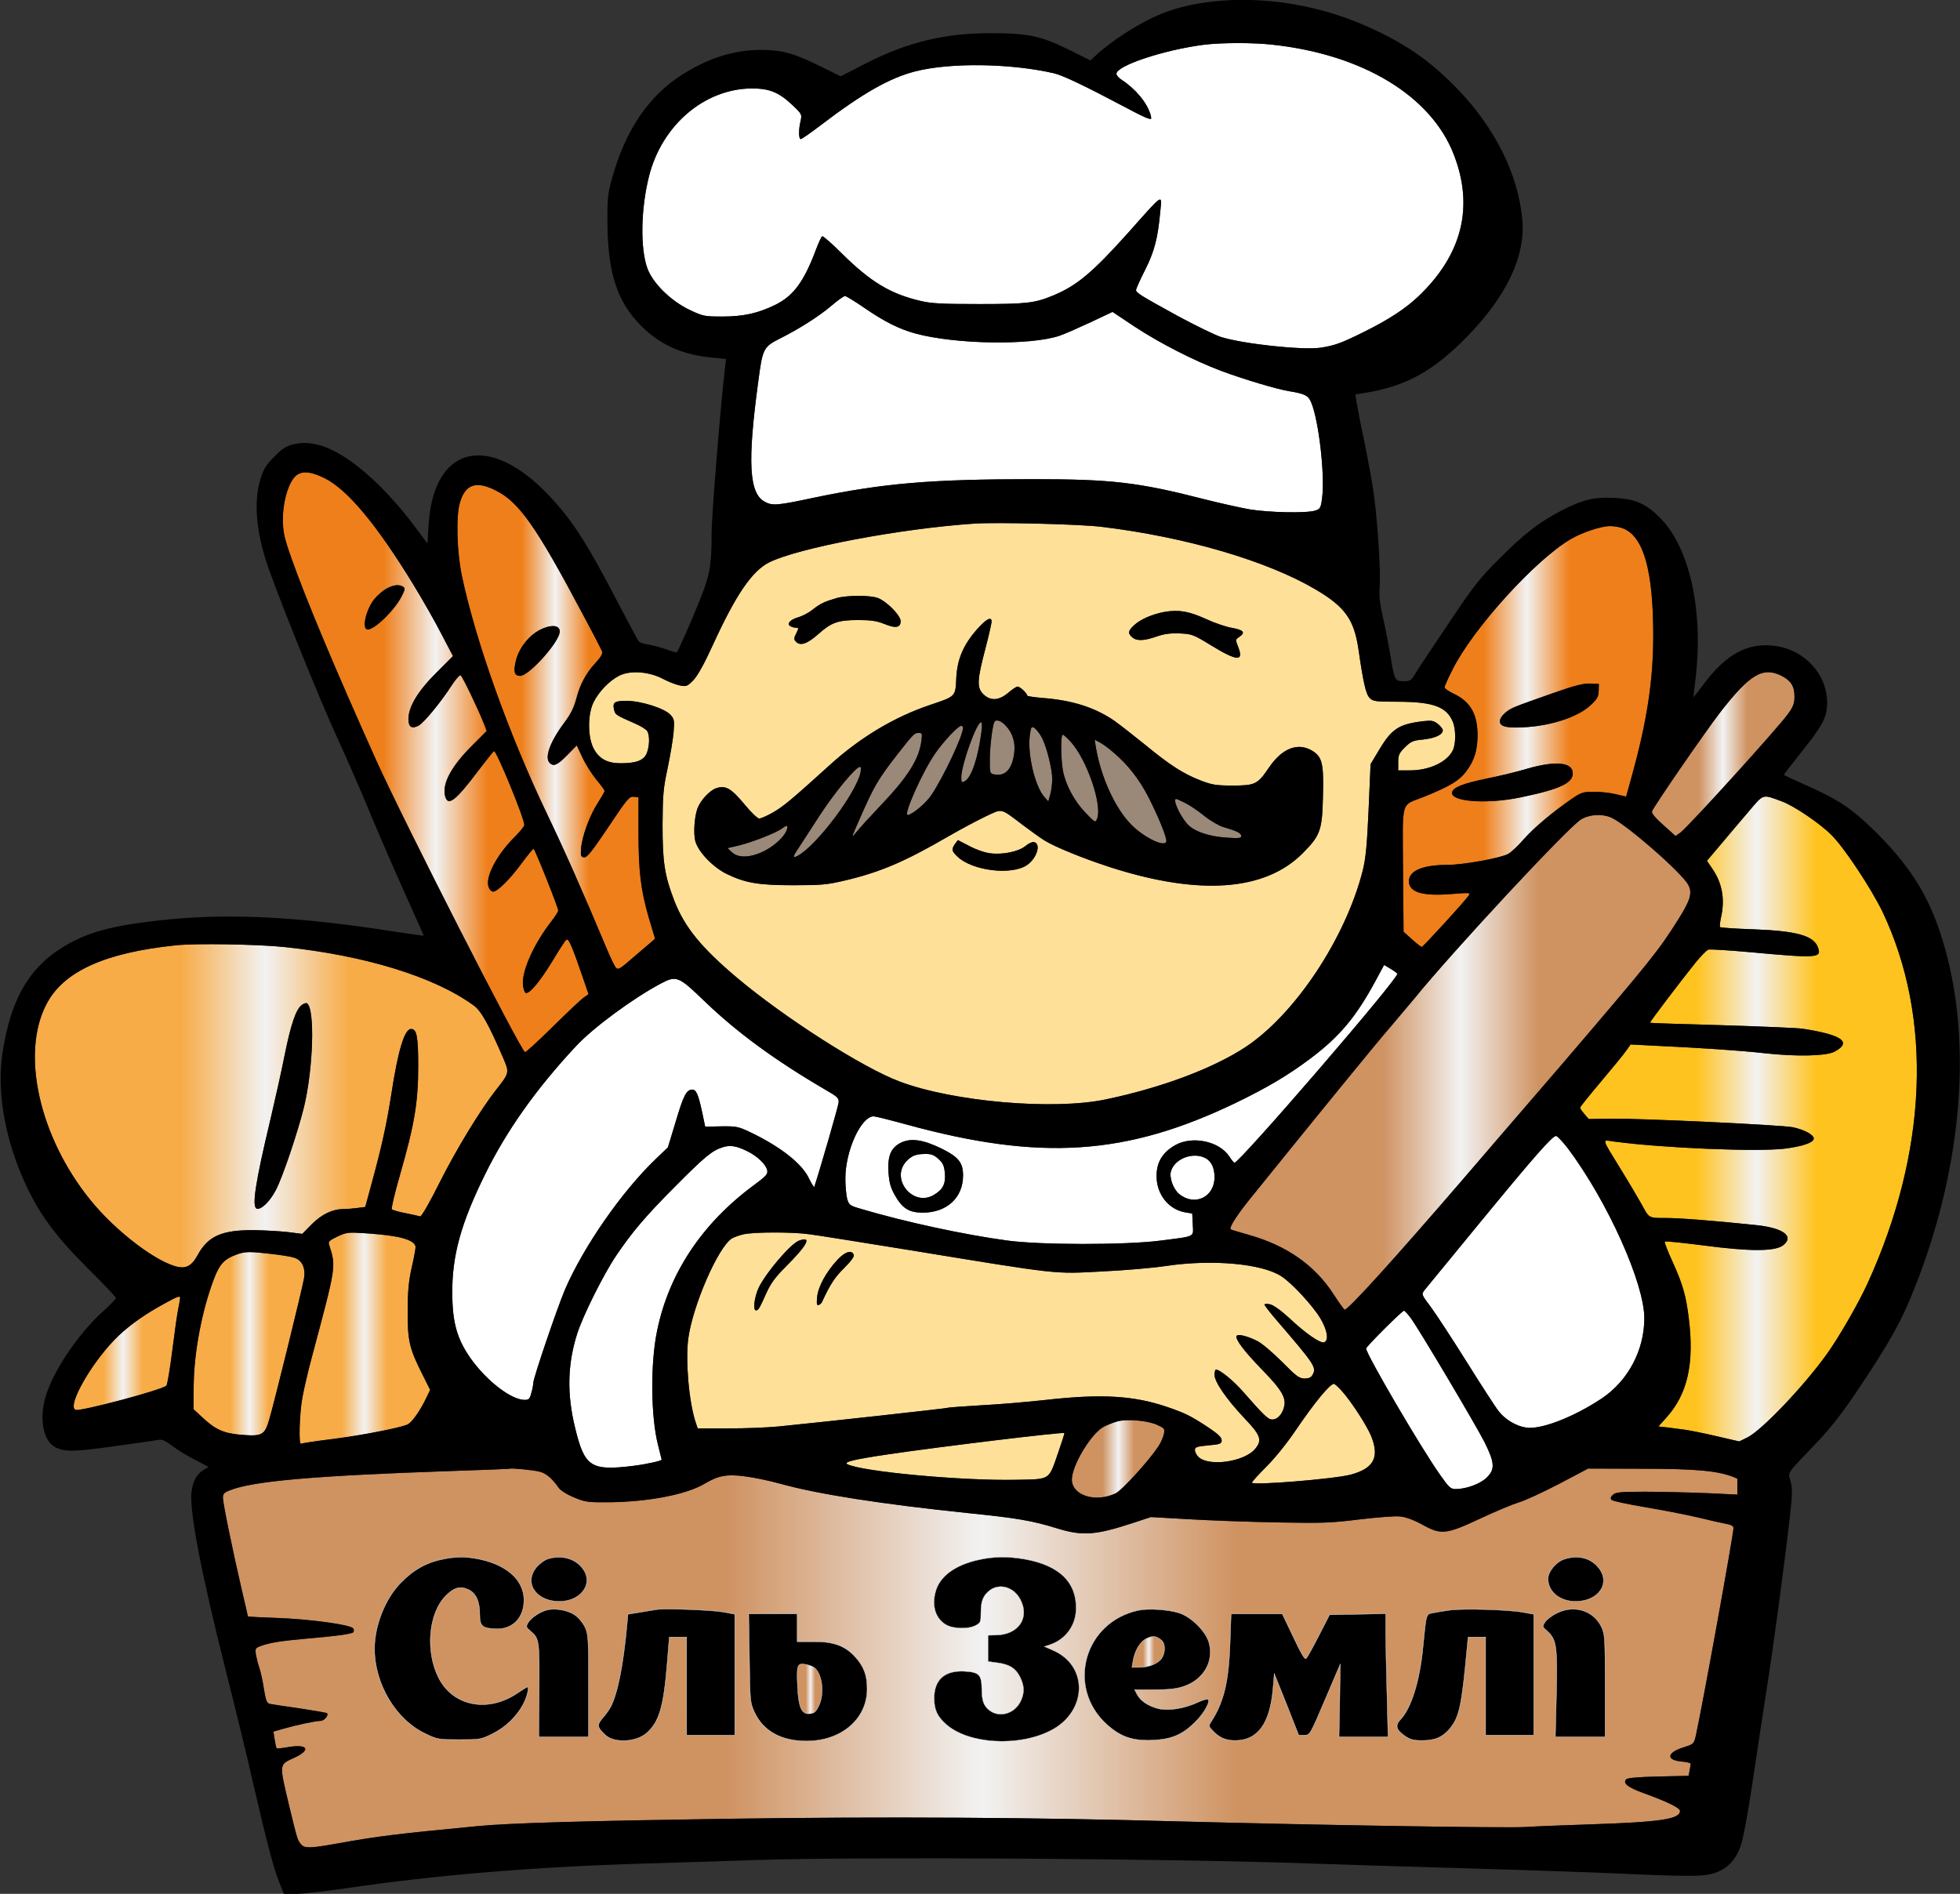 <?xml version="1.1" encoding="utf-8"?>
<!-- Generator: Adobe Illustrator 23.0.1, SVG Export Plug-In . SVG Version: 6.00 Build 0)  -->
<svg version="1.1" id="Слой_1" xmlns="http://www.w3.org/2000/svg" xmlns:xlink="http://www.w3.org/1999/xlink" x="0px"
	y="0px" viewBox="0 0 1099 1062" style="enable-background:new 0 0 1099 1062;" xml:space="preserve">
	<rect x="0" y="0" width="1099" height="1062" fill="#333333" stroke="none"/>
	<defs>

	
		<linearGradient id="st0">
			<stop offset="0%" stop-color="#FFC31F" />
			<stop offset="33%" stop-color="#FFC31F" />
			<stop offset="50%" stop-color="#f2f2f2" />
			<stop offset="67%" stop-color="#FFC31F" />
			<stop offset="100%" stop-color="#FFC31F" />
			<animateTransform attributeName="gradientTransform" type="translate" values="-2 0; 5 0; -1 0" begin="0s"
				dur="11s" repeatCount="indefinite" />
		</linearGradient>
</defs>
<defs>

		<linearGradient id="st5">
			<stop offset="0%" stop-color="#EF7F1A" />
			<stop offset="33%" stop-color="#EF7F1A" />
			<stop offset="50%" stop-color="#f2f2f2" />
			<stop offset="67%" stop-color="#EF7F1A" />
			<stop offset="100%" stop-color="#EF7F1A" />
			<animateTransform attributeName="gradientTransform" type="translate" values="-2 0; 5 0; -1 0" begin="0s"
				dur="11s" repeatCount="indefinite" />
		</linearGradient>
</defs>
<defs>
		<linearGradient id="st1">
			<stop offset="0%" stop-color="#F7AC48" />
			<stop offset="33%" stop-color="#F7AC48" />
			<stop offset="50%" stop-color="#f2f2f2" />
			<stop offset="67%" stop-color="#F7AC48" />
			<stop offset="100%" stop-color="#F7AC48" />
			<animateTransform attributeName="gradientTransform" type="translate" values="-2 0; 5 0; -1 0" begin="0s"
				dur="11s" repeatCount="indefinite" />
		</linearGradient>
</defs>
<defs>
		<linearGradient id="st3">
			<stop offset="0%" stop-color="#CF9261" />
			<stop offset="33%" stop-color="#CF9261" />
			<stop offset="50%" stop-color="#f2f2f2" />
			<stop offset="67%" stop-color="#CF9261" />
			<stop offset="100%" stop-color="#CF9261" />
			<animateTransform attributeName="gradientTransform" type="translate" values="-2 0; 5 0; -1 0" begin="0s"
				dur="11s" repeatCount="indefinite" />
		</linearGradient>


	</defs>
	<style type="text/css">
		.st0 {
			fill: url('#st0');
		}

		.st1 {
			fill: url('#st1');
		}

		.st5 {
			fill: url('#st5');
		}

		.st3 {
			fill: url('#st3');
		}

		.st2 {
			fill: #9A8879;
		}

		.st4 {
			fill: #FFE099;
		}

		.st6 {
			fill: #FFFFFF;
		}

		.st7 {
			stroke: #FFFFFF;
			stroke-width: 2;
			stroke-miterlimit: 10;
		}
	</style>
	<g transform="translate(0,1062) scale(0.1,-0.1)">
		<g id="XMLID_1_">
			<g>
				<path class="st0" d="M10556,5506c283-597,252-1346-84-2082c-51-112-162-305-230-399c-131-182-365-427-445-466l-45-22l-134,31
				c-73,17-154,33-180,36c-27,3-68,9-93,12l-46,5l44,49c120,133,158,304,126,560c-15,123-34,190-90,313c-28,60-48,112-44,115
				c3,3,101-7,218-22c257-34,398-34,444,0c66,50,4,98-148,114c-251,26-432,40-510,40c-96,0-91-3-136,80c-17,30-66,114-110,185
				c-117,191-112,173-45,164c274-37,808-59,961-40c100,13,161,34,161,57c0,21-55,50-118,63c-69,13-849,50-1020,48l-124-2l-24,28
				c-13,15-24,31-24,36c0,4,53,70,118,147c64,76,128,154,141,173l24,34l136-7c271-13,469-26,615-42c180-20,347-16,393,9
				c99,53,42,94-177,128c-30,5-235,13-455,20c-220,6-401,12-403,14c-3,3,164,223,255,337c30,37,63,70,72,73c10,3,118-4,241-15
				c370-34,395-32,374,26c-23,67-118,94-365,103c-98,3-180,9-184,12c-3,4-1,26,4,50c24,103,9,192-44,272l-34,50l77,91
				c42,50,112,133,155,183c88,104,77,100,186,60c67-24,210-120,278-187C10338,5871,10492,5639,10556,5506z" />
				<path class="st1" d="M1010,3340c0-5-5-31-10-57c-6-26-21-133-34-237c-13-103-28-192-33-196c-23-24-483-146-509-136
				c-53,20,99,282,242,417c67,63,151,122,256,179C999,3352,1010,3356,1010,3340z" />
				<path class="st1" d="M1648,3568c45-13,66-57,57-115c-8-52-166-693-196-796c-25-84-40-92-153-83c-99,8-146,28-216,93l-55,51l1,133
				c2,188,47,424,115,601c32,82,58,109,128,134c45,16,68,17,189,3C1571,3583,1630,3574,1648,3568z" />
				<path class="st1" d="M2367,2916l45-90l-17-35c-38-82-86-149-112-160c-51-20-257-60-422-81c-91-11-168-23-173-26
				c-14-9-9,165,7,256c8,47,33,153,55,235c136,509,135,501,96,623c-7,20-1,25,46,48c49,23,60,25,148,19c52-3,124-10,160-16
				c85-13,130-35,130-63c0-12-10-64-22-116c-16-73-22-129-22-240C2285,3103,2295,3059,2367,2916z" />
				<path class="st1" d="M2822,4686c35-81,34-83-41-178c-91-117-222-332-318-523c-53-107-100-188-107-186c-6,2-42,10-81,18
				c-38,7-73,17-78,22c-4,4,17,93,47,197c80,278,101,403,101,604c0,168-8,210-40,210c-37,0-73-120-110-361c-27-173-53-291-111-505
				l-36-132l-46-6c-24-3-59-6-77-6c-60,0-121-29-177-85l-53-54l-80,10c-44,5-130,10-191,11c-181,1-258-33-317-142
				c-29-54-60-73-105-65c-118,21-354,200-497,378c-286,354-390,823-243,1099c96,182,328,286,723,327c107,12,457,6,605-9
				c454-47,843-166,1066-328C2698,4952,2741,4874,2822,4686z M1704,4410c53,218,63,556,17,584c-4,3-17-1-28-9c-33-23-62-107-98-287
				c-19-95-55-255-79-357c-85-355-106-492-75-499c26-5,73,42,106,105C1584,4017,1668,4266,1704,4410z" />
				<path class="st2" d="M6860,5982c76-22,100-34,100-50c0-12-13-14-82-9c-102,6-188,37-223,79c-44,52-81,138-60,138c3,0,27-11,53-24
				s74-46,107-73C6789,6016,6836,5989,6860,5982z" />
				<path class="st2" d="M6540,5905c0-42-123,15-199,93c-89,91-168,265-196,430l-7,44l30-16c17-9,51-34,76-56c82-70,144-150,196-251
				C6492,6047,6540,5931,6540,5905z" />
				<path class="st2" d="M6004,6460c91-101,177-353,148-430c-10-25-10-25-66,33c-63,66-111,156-126,236c-12,66-13,201-1,201
				C5964,6500,5984,6482,6004,6460z" />
				<path class="st2" d="M5900,6251c0-25-5-64-11-86l-11-39l-23,26c-52,60-94,238-81,342c7,51,9,54,26,44c10-7,28-29,39-49
				C5867,6440,5900,6309,5900,6251z" />
				<path class="st2" d="M5640,6550c38-41,54-92,47-151c-11-91-49-133-110-122c-27,5-27,7-27,82c0,72,15,195,26,213
				C5586,6588,5613,6579,5640,6550z" />
				<path class="st2"
					d="M5501,6570c5,0,6-21,3-47c-19-150-56-263-95-284c-17-9-19-6-19,22C5390,6330,5476,6570,5501,6570z" />
				<path class="st2" d="M5390,6550c5,0,10-5,10-11c0-43-108-273-178-378c-31-46-109-111-133-111s81,237,152,341
				C5287,6459,5372,6550,5390,6550z" />
				<path class="st2" d="M5151,6510c20,0,21-3,15-47c-14-103-77-202-236-368c-52-55-110-118-127-140c-32-39-31-37,16,70
				c82,187,102,222,213,365C5122,6505,5127,6510,5151,6510z" />
				<path class="st2" d="M4822,6320c6,0,6-14,3-32c-26-118-247-410-352-467c-29-15-29-6,1,38c13,20,67,103,120,185
				C4682,6179,4799,6320,4822,6320z" />
				<path class="st2" d="M4413,5971c-9-36-62-88-122-120c-78-41-150-45-187-10l-25,23l68,16c73,18,208,71,239,95
				C4412,5994,4419,5994,4413,5971z" />
				<path class="st3" d="M6513,1422c22-19,22-70,1-101c-21-30-73-51-125-51h-42l6,36c10,58,39,108,76,126
				C6464,1449,6483,1447,6513,1422z" />
				<path class="st3" d="M4567,1268c42-34,56-138,28-205c-18-42-30-53-62-53c-39,0-56,41-61,150c-6,125-2,134,44,127
				C4536,1284,4559,1275,4567,1268z" />
				<path class="st3" d="M9760,2280v-42l-187,9c-104,4-261,8-350,8c-140,0-165-3-180-18c-13-12-14-20-6-28c6-6,89-24,185-40
				c95-16,229-42,298-58c69-17,142-33,163-37c24-4,37-12,37-22c0-37-174-996-211-1164c-11-46-12-48-65-65c-98-30-105-72-15-81
				c28-2,51-8,51-12s-3-21-6-38l-6-30l-169-4c-107-2-173-8-180-15c-22-22,8-46,97-78c135-49,204-83,204-100c0-46-109-62-495-75
				c-159-5-326-12-370-15c-100-7-1188,11-1935,31c-818,23-1651,28-2548,15c-794-12-1217-24-1392-41c-459-44-557-56-780-96
				c-161-29-192-30-212-6c-20,23-21,27-68,221c-55,232-55,225,25,262c101,45,84,81-29,62c-34-6-63-9-65-7s-7,24-11,49l-7,45l56,16
				c73,21,180,44,208,44c22,0,50,35,35,44c-4,2-73,14-152,26c-80,11-154,23-166,25c-18,4-23,17-34,82c-6,43-18,96-25,118
				c-8,22-16,56-20,76c-5,33-3,37,22,47c48,19,113,30,248,42c176,15,266,27,276,37c4,4,4,14,0,21c-13,21-238,52-423,59
				c-93,3-168,7-168,9c0,1-16,72-36,156c-51,220-104,479-104,509c0,22,7,30,39,42c128,52,480,82,1236,108c182,6,331,12,332,13
				c6,5,131-7,167-16c38-9,73-39,108-90c10-15,46-38,85-54c64-27,75-29,203-28c217,3,427,43,529,103c79,47,126,56,230,42
				c48-6,135-24,192-40c215-60,570-115,1059-166c275-28,356-42,496-85c145-45,218-39,433,32l94,31l211-12c116-7,339-15,496-18
				c257-5,303-3,465,17c101,12,201,20,229,16c29-3,78-21,124-47c104-57,131-54,327,38c83,39,177,78,210,88c33,9,134,56,225,103
				l165,87l300-1c308,0,433-12,521-49C9757,2322,9760,2317,9760,2280z M9000,880v287c0,272-1,289-21,331c-44,90-150,124-246,78
				c-28-13-59-36-69-51c-17-26-17-27,14-54c50-46,55-86,49-353l-6-238h139H9000z M8834,1640c133,0,202,107,125,194
				c-44,51-113,67-187,43c-46-14-92-70-92-110C8680,1695,8746,1640,8834,1640z M8600,890v339v339l-62,11c-80,15-336,22-408,12
				c-30-4-72-11-92-15c-43-8-40,1-59-191c-18-191-66-344-126-407c-32-33-25-59,25-93c29-20,49-25,95-25c74,0,115,18,156,66
				c54,66,67,127,97,452l6,62h49h49v-275V890h135H8600z M7783,880l-6,242c-4,133-7,288-7,345v104l-157-3l-158-3l-60-117
				c-33-65-65-122-71-128c-8-8-28,27-72,120l-62,130h-143h-144l-6-167c-8-214-34-324-104-435c-17-26-17-28,7-53c36-39,73-55,125-55
				c127,0,196,94,213,291l7,84l69-172l68-173h32c31,0,31,0,116,199l85,199l-3-204l-4-204h137H7783z M6639,1164
				c110,38,169,140,140,244c-17,63-96,142-164,166c-60,20-175,28-231,16c-305-65-407-430-179-639c79-71,145-94,260-89
				c106,5,166,31,237,102c47,46,83,109,73,125c-3,6-30-1-59-15c-78-36-165-49-223-35c-56,15-98,43-117,79l-14,27h112
				C6556,1145,6599,1150,6639,1164z M6034,1600c2,148-94,241-284,276c-94,17-177,16-259-2c-136-29-224-94-246-182
				c-21-79,1-148,58-182c39-24,125-27,167-5c28,14,30,20,30,73c0,65,13,96,51,125c56,41,136,16,171-54c53-103-13-197-139-198l-43-1
				v-74v-73l52-7c69-9,104-32,128-81c23-48,25-83,6-128c-38-90-152-108-203-31c-12,19-18,48-18,91c-1,82-14,96-97,101
				c-112,6-171-48-170-153c0-63,18-101,68-145c125-110,403-127,584-35c206,104,216,362,16,450l-50,22l34,11
				C5977,1429,6033,1506,6034,1600z M4525,857c195,1,338,126,337,293c0,76-18,125-67,179c-56,62-122,86-232,85h-93v78v78h-136h-136
				l4-247c3-236,4-251,27-301C4278,913,4381,856,4525,857z M4120,890v339v339l-62,12c-66,12-335,22-378,14c-14-2-55-9-92-15l-67-11
				l-6-66c-21-225-52-378-91-454c-8-15-28-43-45-62c-33-39-31-52,15-95c50-47,173-41,232,11c70,62,95,145,115,391l12,147h49h48v-275
				V890h135H4120z M3300,880v287c0,272-1,289-21,331c-12,24-37,54-59,68c-43,28-120,39-165,22c-42-15-83-46-96-71c-10-18-8-24,13-41
				c52-43,53-52,51-333l-2-263h140H3300z M3136,1640c128,0,199,109,124,193c-43,50-114,67-186,46c-18-5-46-25-63-44
				C2934,1747,3003,1640,3136,1640z M2934,1064c22,42,35,96,22,96c-2,0-27-16-56-35c-164-111-359-73-440,85c-76,149-58,364,40,462
				c46,46,81,56,127,34c42-20,63-66,63-140c0-66,15-78,97-80c83-1,142,55,150,141c12,119-82,214-246,249c-72,15-122,16-191,4
				c-102-18-177-58-252-135c-87-87-148-240-148-370c0-199,120-399,286-477c66-32,74-33,189-33s123,1,185,32
				C2835,934,2897,994,2934,1064z" />



				<path class="st3" d="M6486,2631c44-20,46-22,40-53c-4-18-18-51-33-72c-51-77-202-243-237-260c-114-54-246-12-246,78
				c1,80,110,261,180,296c22,11,57,25,77,30C6323,2664,6433,2654,6486,2631z" />
				<path class="st3" d="M10062,6714c0-37-7-57-34-94c-50-73-562-637-606-669l-27-19l-68,61c-44,39-67,66-64,77c5,21,302,452,382,555
				c167,215,240,258,345,205C10042,6803,10062,6772,10062,6714z" />
				<path class="st3"
					d="M9467,5657c23-45,11-85-55-190c-111-177-152-228-647-807c-77-90-189-220-249-289c-59-69-190-220-289-336
				c-408-474-674-768-688-759c-5,3-32,41-60,84c-105,164-264,276-479,336c-52,15-97,28-99,30c-11,10,34,80,115,180
				c365,452,702,866,779,954c49,58,110,130,135,160c206,255,864,963,935,1005c46,28,116,33,168,11C9114,6002,9432,5725,9467,5657z" />



				<path class="st4" d="M7403,3228c40-67,49-124,22-135c-21-8-105,50-196,136c-48,44-89,73-108,77c-17,4-31,3-31-2c1-5,28-40,61-79
				c221-257,232-272,209-314c-8-15-20-21-45-21c-30,0-46,12-127,94c-51,51-113,104-138,116c-55,28-108,41-116,29
				c-10-17,40-84,144-191c111-114,136-158,121-211c-11-40-37-67-65-67c-23,0-44,19-163,155c-55,63-131,125-153,125c-4,0-8-13-8-29
				c0-40,67-137,167-243c91-95,101-123,63-170c-58-75-263-105-321-47c-10,10-19,27-19,38c0,16,11,20,75,26c68,6,75,9,75,29
				c0,16-20,35-77,73c-99,65-128,79-233,115c-185,62-363,73-675,38c-99-11-261-25-360-30c-99-6-187-12-195-15c-14-4-720-82-945-104
				c-60-6-187-11-282-11h-171l-11,33c-38,114-58,345-42,470c25,185,166,511,244,562c14,8,44,19,68,24c63,13,274,13,366,0
				c43-5,296-46,563-89c849-139,807-134,1075-120c127,6,293,20,370,32c254,37,532,12,640-59C7245,3424,7361,3298,7403,3228z
				 M4733,3509c40,40,58,65,54,75c-11,29-49,17-91-28c-64-69-108-150-114-208c-4-39-2-50,8-46c8,2,17,11,20,19
				C4655,3418,4681,3458,4733,3509z M4402,3513c127,127,153,177,78,150c-45-16-179-172-224-260c-27-55-37-138-14-131
				c13,5,16,10,57,101C4321,3422,4348,3459,4402,3513z" />
				<path class="st4" d="M8146,6573c18-43,18-127-1-163c-34-65-132-110-240-110h-65v46c0,40,5,51,38,84c33,32,45,38,101,43
				c67,7,111,27,111,52c0,7-12,23-27,35c-24,19-36,21-82,16c-140-17-178-42-254-171l-42-70l-11-255c-9-202-16-273-33-342
				c-96-379-380-807-658-990c-181-119-471-228-783-293c-294-62-855-13-1155,100c-207,77-646,358-911,581c-202,170-296,286-353,433
				c-55,143-66,217-66,426c1,169,4,204,29,320c15,72,30,162,33,200c5,65,4,73-18,97c-33,36-165,78-247,78c-68,0-79-9-68-53
				c6-25,13-29,114-73c35-15,67-35,72-45c14-26,12-85-4-124c-17-39-58-55-146-55c-74,0-119,24-150,80c-35,63-36,192-2,262
				c29,59,89,121,144,149c61,31,166,24,246-18c31-17,74-33,95-37c36-7,42-4,76,31c24,26,61,93,108,196c129,282,219,414,315,463
				c161,81,735,190,1153,218c130,8,585-3,710-18c473-57,927-190,1201-351c166-98,216-168,241-335c27-189,42-253,63-274
				c18-19,33-21,163-21C8036,6684,8111,6657,8146,6573z M7418,6155c5,183-4,221-60,255c-81,49-170,14-244-96c-62-92-77-99-202-99
				c-93,0-116,4-179,28c-100,39-174,87-315,203c-68,55-145,115-171,133c-108,74-234,114-399,127c-49,4-88,10-88,13c0,13-41,51-54,51
				c-7,0-31-16-53-35c-51-43-97-47-137-10s-38,79,10,261c19,73,34,139,34,148c0,31-29,16-80-41c-78-88-113-169-118-276
				c-5-105-2-101-150-151c-198-67-388-181-556-333c-214-194-264-236-322-269c-33-19-68-34-77-34s-46,35-82,79c-75,90-106,109-159,91
				c-36-12-88-67-105-113c-17-45-24-141-12-184c16-60,98-145,174-183c107-52,181-64,377-64c153,0,189,3,285,26
				c198,46,340,107,579,246c71,41,167,92,213,114c97,45,78,50,213-52c41-31,93-68,115-82c62-38,216-101,370-151
				c501-161,870-134,1081,80C7403,5935,7414,5964,7418,6155z M6948,7048c37,25,26,39-39,51c-33,5-100,28-147,50
				c-97,44-152,53-231,40c-68-12-138-42-173-76c-33-31-35-44-10-66c25-23,67-21,138,4c44,15,77,19,130,17c68-3,77-7,173-66
				c149-91,187-93,153-8C6927,7032,6927,7034,6948,7048z M5760,5770c55,39,79,120,37,128c-9,2-31-8-47-22c-38-31-126-50-197-41
				c-32,4-81,21-118,41l-64,33l-16-21c-21-31-19-40,13-71C5452,5736,5675,5710,5760,5770z M4959,7121c63-26,91-21,91,16
				c0,31-75,108-126,129c-42,17-173,17-234,0c-68-20-91-31-134-65c-21-17-56-35-76-41c-47-13-71-37-49-51c8-5,22-9,32-9
				c16,0,16-2,2-31c-13-24-14-34-4-45c24-29,64-16,127,40c74,66,110,79,226,79C4884,7143,4917,7138,4959,7121z" />
				<path class="st5" d="M3271,5130l29-85l-27-19c-16-11-93-84-173-163s-150-143-156-143c-20,0-685,1303-836,1640
				c-229,509-395,905-474,1130c-41,116-47,146-48,215c0,92,24,184,60,233c34,44,86,44,175,0c128-64,291-260,496-595
				c53-87,125-213,159-280l64-122l-93-93c-104-103-157-192-157-260c0-45,19-57,57-37c30,16,127,134,186,226c22,34,45,60,50,56
				c10-6,95-183,128-265l18-47l-78-78c-119-118-171-214-156-284c15-65,58-33,192,146c42,55,79,101,83,103c13,5,170-377,170-414
				c0-7-24-37-53-66c-103-102-168-228-147-283c5-14,16-25,25-25c24,0,94,69,160,159c33,45,63,81,67,81c7,0,138-329,138-346
				c0-6-17-33-38-60c-96-123-165-274-160-352c2-26,9-47,16-50c21-7,82,67,151,181c35,59,69,111,76,117
				C3188,5361,3207,5317,3271,5130z M2253,7278c19,37,19,44,7,52c-23,14-51,11-92-10c-20-11-50-37-67-57c-49-59-75-173-39-173
				C2102,7090,2216,7202,2253,7278z" />
				<path class="st5" d="M3636,5480l37-124l-30-26c-16-14-63-54-103-88c-60-53-75-61-85-50c-8,7-32,58-55,113
				c-133,317-234,545-330,745c-216,451-403,974-481,1345c-27,131-33,331-10,407c30,103,91,124,202,67c130-65,227-204,487-694
				c56-104,104-198,108-208c4-12-6-30-33-60c-57-61-90-123-111-203c-13-50-31-87-66-134c-82-109-114-198-84-228c22-22,43-13,98,43
				l54,55l32-68c17-37,52-92,77-123c26-31,47-60,47-64c0-5-18-36-39-69c-45-69-89-190-93-257c-3-38,0-44,17-47c16-2,44,33,136,170
				c106,159,118,173,142,170l27-3v-182C3580,5734,3592,5635,3636,5480z M3137,7068c10,42-33,54-97,26c-70-30-132-107-149-186
				c-13-58-6-78,26-78C2963,6830,3119,7000,3137,7068z" />
				<path class="st5" d="M9270,7055c0-250-35-479-120-786l-32-116l-56,13c-31,8-87,14-123,14c-61,0-72-3-122-37
				c-104-71-216-164-272-228c-30-35-70-73-88-83c-38-23-253-62-343-62c-137,0-214-33-214-91c0-63,76-86,243-72c99,8,104,7,92-9
				c-23-34-256-288-263-288c-4,0-29,19-55,43l-47,42l-3,348c-2,402-16,356,118,409c145,59,197,90,236,142c46,60,64,121,64,206
				c-1,117-41,186-134,230c-28,13-51,29-51,36c0,6,20,52,45,100c116,232,464,614,661,730c64,38,172,74,222,74c23,0,57-6,75-14
				C9217,7609,9270,7418,9270,7055z M8964,6745l1,40l-50,2c-38,1-86-11-205-53c-233-82-238-84-270-111c-18-15-30-34-30-48
				c0-31,43-40,154-32c146,11,283,58,352,120C8955,6699,8963,6711,8964,6745z M8528,6149c227,47,299,83,290,143c-8,55-103,61-253,18
				c-55-17-156-41-225-55c-136-28-193-50-198-78C8132,6124,8337,6109,8528,6149z" />
				<path class="st6" d="M8324,2533c57-115,60-151,13-198c-35-35-115-65-174-65c-29,0-38,8-87,78c-107,150-416,679-416,710
				c0,11,202,212,212,212c5,0,22-19,39-42C7961,3159,8273,2633,8324,2533z" />
				<path class="st6" d="M4302,4057c4-21-7-33-75-83c-289-213-476-493-542-814c-39-183-36-487,5-644c11-44,20-80,20-81
				c0-7-88-26-160-35c-237-29-272-6-325,212c-47,191-43,357,11,528c31,99,148,334,219,439c87,129,166,223,330,387
				c163,164,205,200,262,219c45,16,82,10,144-21C4248,4136,4296,4089,4302,4057z" />
				<path class="st4" d="M7687,2570c50-121,17-184-113-219c-94-25-554-62-554-45c0,5,36,45,80,89c46,45,116,132,162,200
				c110,162,195,265,218,265c4,0,23-17,43-39C7576,2762,7661,2631,7687,2570z" />
				<path class="st4" d="M5968,2584c2-1-14-50-34-108c-55-159-42-150-231-154c-304-7-876,46-953,88c-21,12,42,27,232,55
				C5266,2507,5957,2591,5968,2584z" />
				<path class="st6" d="M9220,3228c0-179-91-351-239-450c-158-105-343-177-425-163c-55,8-118,46-153,92c-17,21-97,145-179,276
				s-173,270-202,309c-52,69-52,70-35,93c10,12,150,183,311,379c309,376,406,486,427,486c7,0,38-33,68-72
				C9014,3882,9220,3424,9220,3228z" />
				<path class="st6" d="M7835,5160c13-20-884-1060-913-1060c-4,0-17,16-29,35c-57,87-211,118-306,62c-70-41-102-95-102-172
				c0-104,69-189,164-204l36-6l3-61c3-73,20-65-183-91c-196-25-674-25-860,1c-237,32-572,104-817,177c-63,18-68,22-78,57
				c-5,20-10,71-10,113c0,156,88,349,159,349c9,0,90-20,181-45c754-207,1234-175,1848,120c183,89,294,155,422,251
				c163,123,254,232,364,436l47,87l35-21C7815,5177,7832,5164,7835,5160z M5400,4028c0,73-25,104-122,152c-105,51-174,60-231,30
				c-53-29-71-74-65-166c4-56,12-84,35-125c42-75,80-99,157-99C5309,3820,5400,3904,5400,4028z" />
				<path class="st6"
					d="M6759,4126c33-18,51-54,51-107c0-113-113-166-200-93c-32,28-55,92-44,127C6587,4123,6689,4162,6759,4126z" />
				<path class="st6" d="M5298,4042c5-60-10-92-61-122c-116-71-247,88-155,188c30,31,53,41,105,41c33,1,50-5,74-27
				C5287,4099,5294,4084,5298,4042z" />
				<path class="st6"
					d="M4625,4511c73-42,80-49,77-75c-2-20-101-364-136-471c-1-5-15,16-30,47c-39,83-159,177-325,257
				c-71,34-82,36-166,35l-91-2l-16,77c-22,103-34,131-56,131c-33,0-49-31-93-179l-44-145l-68-65c-190-182-405-491-509-732
				c-44-104-178-497-178-525c0-10-5-36-11-56c-8-32-14-38-37-38c-76,0-214,107-304,234c-75,107-101,199-102,361
				c-2,213,48,394,184,670c121,246,287,480,510,719c98,105,320,268,474,350c89,47,100,43,247-99C4132,4831,4346,4674,4625,4511z" />
				<path class="st6" d="M7353,8361c43-106,77-412,60-535c-7-55-11-60-38-69c-50-16-262-11-370,7c-55,10-167,35-250,56
				c-374,96-521,113-965,113c-571,0-836-23-1222-103c-211-45-236-47-279-24c-89,46-99,221-37,677c24,183,29,192,122,239
				c106,53,219,125,286,182c36,31,71,56,78,56c6,0,54-29,105-64c116-80,196-120,289-146c224-61,644-68,808-13c25,8,102,42,171,74
				l127,60l123-82c145-95,329-189,484-248c128-48,320-105,385-115C7317,8412,7337,8402,7353,8361z" />
				<path class="st6" d="M8151,9755c115-294,48-563-198-797c-73-69-164-129-303-198c-128-64-167-78-247-90c-102-14-430,21-556,60
				c-34,11-143,64-243,118c-209,115-234,130-234,146c0,6,22,56,50,111c53,105,72,178,86,330c9,99,22,107-181-121
				c-199-222-287-296-420-351c-104-43-149-48-415-48c-210,0-268,3-330,18c-167,39-278,106-437,263c-57,57-108,102-113,99
				s-21-38-36-78c-67-178-126-257-228-307c-97-47-178-65-296-65c-101,0-108,2-183,37c-106,51-206,149-237,233c-41,112-37,338,10,520
				c73,285,311,487,575,489c99,0,152-21,229-94c52-49,53-52,45-88c-12-50-11-102,1-102c5,0,56,35,112,78c235,179,386,265,531,302
				c197,50,534,45,777-11c51-12,174-71,410-196c52-28,105-54,117-57c20-6,21-5,14,22c-20,67-84,144-164,196c-15,10-27,24-27,32
				c0,46,266,134,490,163c96,12,277,13,388,0C7642,10314,8024,10082,8151,9755z" />
				<path d="M10920,5248c137-543,68-1222-189-1861c-70-177-135-293-304-546c-96-144-156-221-235-305c-183-192-166-167-152-223
				c11-41,10-74-4-198c-30-267-96-754-132-980c-19-121-54-353-78-515c-28-184-53-318-67-355c-30-81-78-128-154-151
				c-64-18-133-18-675,6c-124,5-468,16-765,25c-297,8-663,20-813,25c-753,28-2538,39-3102,20c-162-5-450-15-640-20
				c-619-19-1166-64-1680-140c-113-16-235-30-271-30h-67l-26,64c-32,81-70,225-142,536c-30,135-100,423-155,640
				c-143,566-209,914-195,1017c8,58,30,98,66,119l30,18l-80,42c-44,22-101,58-127,78c-35,27-54,35-73,32c-14-3-126-19-250-36
				c-228-32-277-32-331-5c-66,35-90,158-54,281c41,143,183,354,319,477c42,38,76,73,76,78c0,6-71,81-158,167
				c-171,170-264,293-341,455C30,4217-20,4494,14,4715c43,286,140,463,314,578c150,100,302,141,637,173c342,32,726,11,1220-66
				c104-16,190-28,191-27c0,1-45,103-101,227s-145,329-198,456c-52,127-136,318-185,425c-102,219-367,879-405,1009
				c-54,178-62,329-26,446c17,56,31,77,78,124c45,46,66,59,109,69c129,32,284-43,474-227c55-53,140-149,188-214l87-116l6,101
				c25,435,320,523,649,195c144-145,227-270,408-618c62-118,116-220,121-226c5-7,31-15,56-19c26-4,71-16,101-27c29-11,55-18,57-16
				c8,8,81,173,127,288c58,144,68,197,68,376c0,104,48,694,75,930l6,51l-73,7c-171,16-296,71-404,180c-134,134-186,295-188,576
				c-1,140,2,164,27,254c74,266,205,459,393,578c145,92,290,138,438,138c120,0,186-18,330-89l120-59l140,72c237,121,446,171,711,170
				c205-1,274-16,439-98l110-55l49,45c28,25,86,69,131,98c159,105,280,154,451,180c284,44,611,0,892-120c229-98,378-199,538-366
				c210-218,338-478,361-730c18-205-87-427-309-655c-193-197-344-280-584-318l-43-7l6-41c4-23,23-126,45-228c21-103,45-235,53-295
				c21-156,39-438,32-514c-4-50,0-91,19-175c14-60,32-155,41-210c23-140,25-145,74-145c37,0,43,3,68,46c15,25,99,152,187,282
				c139,208,174,252,280,357c139,140,226,207,345,269c124,64,183,79,299,74c123-5,187-35,270-123c159-171,233-522,188-892
				c-7-57-12-103-11-103s25,31,54,70c129,174,254,241,409,217c163-24,286-160,286-317c0-83-25-129-152-287c-51-64-92-117-90-119
				c1-1,58-28,126-58c188-84,260-134,397-270C10740,5731,10844,5548,10920,5248z M10472,3424c336,736,367,1485,84,2082
				c-64,133-218,365-289,434c-68,67-211,163-278,187c-109,40-98,44-186-60c-43-50-113-133-155-183l-77-91l34-50c53-80,68-169,44-272
				c-5-24-7-46-4-50c4-3,86-9,184-12c247-9,342-36,365-103c21-58-4-60-374-26c-123,11-231,18-241,15c-9-3-42-36-72-73
				c-91-114-258-334-255-337c2-2,183-8,403-14c220-7,425-15,455-20c219-34,276-75,177-128c-46-25-213-29-393-9
				c-146,16-344,29-615,42l-136,7l-24-34c-13-19-77-97-141-173c-65-77-118-143-118-147c0-5,11-21,24-36l24-28l124,2
				c171,2,951-35,1020-48c63-13,118-42,118-63c0-23-61-44-161-57c-153-19-687,3-961,40c-67,9-72,27,45-164c44-71,93-155,110-185
				c45-83,40-80,136-80c78,0,259-14,510-40c152-16,214-64,148-114c-46-34-187-34-444,0c-117,15-215,25-218,22c-4-3,16-55,44-115
				c56-123,75-190,90-313c32-256-6-427-126-560l-44-49l46-5c25-3,66-9,93-12c26-3,107-19,180-36l134-31l45,22c80,39,314,284,445,466
				C10310,3119,10421,3312,10472,3424z M10028,6620c27,37,34,57,34,94c0,58-20,89-72,116c-105,53-178,10-345-205
				c-80-103-377-534-382-555c-3-11,20-38,64-77l68-61l27,19C9466,5983,9978,6547,10028,6620z M9760,2238v42c0,37-3,42-34,55
				c-88,37-213,49-521,49l-300,1l-165-87c-91-47-192-94-225-103c-33-10-127-49-210-88c-196-92-223-95-327-38c-46,26-95,44-124,47
				c-28,4-128-4-229-16c-162-20-208-22-465-17c-157,3-380,11-496,18l-211,12l-94-31c-215-71-288-77-433-32c-140,43-221,57-496,85
				c-489,51-844,106-1059,166c-57,16-144,34-192,40c-104,14-151,5-230-42c-102-60-312-100-529-103c-128-1-139,1-203,28
				c-39,16-75,39-85,54c-35,51-70,81-108,90c-36,9-161,21-167,16c-1-1-150-7-332-13c-756-26-1108-56-1236-108c-32-12-39-20-39-42
				c0-30,53-289,104-509c20-84,36-155,36-156c0-2,75-6,168-9c185-7,410-38,423-59c4-7,4-17,0-21c-10-10-100-22-276-37
				c-135-12-200-23-248-42c-25-10-27-14-22-47c4-20,12-54,20-76c7-22,19-75,25-118c11-65,16-78,34-82c12-2,86-14,166-25
				c79-12,148-24,152-26c15-9-13-44-35-44c-28,0-135-23-208-44l-56-16l7-45c4-25,9-47,11-49s31,1,65,7c113,19,130-17,29-62
				c-80-37-80-30-25-262c47-194,48-198,68-221c20-24,51-23,212,6c223,40,321,52,780,96c175,17,598,29,1392,41c897,13,1730,8,2548-15
				c747-20,1835-38,1935-31c44,3,211,10,370,15c386,13,495,29,495,75c0,17-69,51-204,100c-89,32-119,56-97,78c7,7,73,13,180,15
				l169,4l6,30c3,17,6,34,6,38s-23,10-51,12c-90,9-83,51,15,81c53,17,54,19,65,65c37,168,211,1127,211,1164c0,10-13,18-37,22
				c-21,4-94,20-163,37c-69,16-203,42-298,58c-96,16-179,34-185,40c-8,8-7,16,6,28c15,15,40,18,180,18c89,0,246-4,350-8L9760,2238z
				 M9412,5467c66,105,78,145,55,190c-35,68-353,345-434,379c-52,22-122,17-168-11c-71-42-729-750-935-1005c-25-30-86-102-135-160
				c-77-88-414-502-779-954c-81-100-126-170-115-180c2-2,47-15,99-30c215-60,374-172,479-336c28-43,55-81,60-84
				c14-9,280,285,688,759c99,116,230,267,289,336c60,69,172,199,249,289C9260,5239,9301,5290,9412,5467z M9150,6269
				c85,307,120,536,120,786c0,363-53,554-167,601c-18,8-52,14-75,14c-50,0-158-36-222-74c-197-116-545-498-661-730
				c-25-48-45-94-45-100c0-7,23-23,51-36c93-44,133-113,134-230c0-85-18-146-64-206c-39-52-91-83-236-142c-134-53-120-7-118-409
				l3-348l47-42c26-24,51-43,55-43c7,0,240,254,263,288c12,16,7,17-92,9c-167-14-243,9-243,72c0,58,77,91,214,91c90,0,305,39,343,62
				c18,10,58,48,88,83c56,64,168,157,272,228c50,34,61,37,122,37c36,0,92-6,123-14l56-13L9150,6269z M8981,2778
				c148,99,239,271,239,450c0,196-206,654-427,950c-30,39-61,72-68,72c-21,0-118-110-427-486c-161-196-301-367-311-379
				c-17-23-17-24,35-93c29-39,120-178,202-309s162-255,179-276c35-46,98-84,153-92C8638,2601,8823,2673,8981,2778z M8337,2335
				c47,47,44,83-13,198c-51,100-363,626-413,695c-17,23-34,42-39,42c-10,0-212-201-212-212c0-31,309-560,416-710c49-70,58-78,87-78
				C8222,2270,8302,2300,8337,2335z M7953,8958c246,234,313,503,198,797c-127,327-509,559-1013,614c-111,13-292,12-388,0
				c-224-29-490-117-490-163c0-8,12-22,27-32c80-52,144-129,164-196c7-27,6-28-14-22c-12,3-65,29-117,57c-236,125-359,184-410,196
				c-243,56-580,61-777,11c-145-37-296-123-531-302c-56-43-107-78-112-78c-12,0-13,52-1,102c8,36,7,39-45,88c-77,73-130,94-229,94
				c-264-2-502-204-575-489c-47-182-51-408-10-520c31-84,131-182,237-233c75-35,82-37,183-37c118,0,199,18,296,65
				c102,50,161,129,228,307c15,40,31,75,36,78s56-42,113-99c159-157,270-224,437-263c62-15,120-18,330-18c266,0,311,5,415,48
				c133,55,221,129,420,351c203,228,190,220,181,121c-14-152-33-225-86-330c-28-55-50-105-50-111c0-16,25-31,234-146
				c100-54,209-107,243-118c126-39,454-74,556-60c80,12,119,26,247,90C7789,8829,7880,8889,7953,8958z M8145,6410
				c19,36,19,120,1,163c-35,84-110,111-303,112c-130,0-145,2-163,21c-21,21-36,85-63,274c-25,167-75,237-241,335
				c-274,161-728,294-1201,351c-125,15-580,26-710,18c-418-28-992-137-1153-218c-96-49-186-181-315-463c-47-103-84-170-108-196
				c-34-35-40-38-76-31c-21,4-64,20-95,37c-80,42-185,49-246,18c-55-28-115-90-144-149c-34-70-33-199,2-262c31-56,76-80,150-80
				c88,0,129,16,146,55c16,39,18,98,4,124c-5,10-37,30-72,45c-101,44-108,48-114,73c-11,44,0,53,68,53c82,0,214-42,247-78
				c22-24,23-32,18-97c-3-38-18-128-33-200c-25-116-28-151-29-320c0-209,11-283,66-426c57-147,151-263,353-433
				c265-223,704-504,911-581c300-113,861-162,1155-100c312,65,602,174,783,293c278,183,562,611,658,990c17,69,24,140,33,342l11,255
				l42,70c76,129,114,154,254,171c46,5,58,3,82-16c15-12,27-28,27-35c0-25-44-45-111-52c-56-5-68-11-101-43c-33-33-38-44-38-84v-46
				h65C8013,6300,8111,6345,8145,6410z M6922,4100c29,0,926,1040,913,1060c-3,4-20,17-39,28l-35,21l-47-87c-110-204-201-313-364-436
				c-128-96-239-162-422-251c-614-295-1094-327-1848-120c-91,25-172,45-181,45c-71,0-159-193-159-349c0-42,5-93,10-113
				c10-35,15-39,78-57c245-73,580-145,817-177c186-26,664-26,860-1c203,26,186,18,183,91l-3,61l-36,6c-95,15-164,100-164,204
				c0,77,32,131,102,172c95,56,249,25,306-62C6905,4116,6918,4100,6922,4100z M7574,2351c130,35,163,98,113,219
				c-26,61-111,192-164,251c-20,22-39,39-43,39c-23,0-108-103-218-265c-46-68-116-155-162-200c-44-44-80-84-80-89
				C7020,2289,7480,2326,7574,2351z M7425,3093c27,11,18,68-22,135c-42,70-158,196-218,235c-108,71-386,96-640,59
				c-77-12-243-26-370-32c-268-14-226-19-1075,120c-267,43-520,84-563,89c-92,13-303,13-366,0c-24-5-54-16-68-24
				c-78-51-219-377-244-562c-16-125,4-356,42-470l11-33h171c95,0,222,5,282,11c225,22,931,100,945,104c8,3,96,9,195,15
				c99,5,261,19,360,30c312,35,490,24,675-38c105-36,134-50,233-115c57-38,77-57,77-73c0-20-7-23-75-29c-64-6-75-10-75-26
				c0-11,9-28,19-38c58-58,263-28,321,47c38,47,28,75-63,170c-100,106-167,203-167,243c0,16,4,29,8,29c22,0,98-62,153-125
				c119-136,140-155,163-155c28,0,54,27,65,67c15,53-10,97-121,211c-104,107-154,174-144,191c8,12,61-1,116-29c25-12,87-65,138-116
				c81-82,97-94,127-94c25,0,37,6,45,21c23,42,12,57-209,314c-33,39-60,74-61,79c0,5,14,6,31,2c19-4,60-33,108-77
				C7320,3143,7404,3085,7425,3093z M7413,7826c17,123-17,429-60,535c-16,41-36,51-123,65c-65,10-257,67-385,115
				c-155,59-339,153-484,248l-123,82l-127-60c-69-32-146-66-171-74c-164-55-584-48-808,13c-93,26-173,66-289,146
				c-51,35-99,64-105,64c-7,0-42-25-78-56c-67-57-180-129-286-182c-93-47-98-56-122-239c-62-456-52-631,37-677c43-23,68-21,279,24
				c386,80,651,103,1222,103c444,0,591-17,965-113c83-21,195-46,250-56c108-18,320-23,370-7C7402,7766,7406,7771,7413,7826z
				 M6810,4019c0,53-18,89-51,107c-70,36-172-3-193-73c-11-35,12-99,44-127C6697,3853,6810,3906,6810,4019z M6526,2578
				c6,31,4,33-40,53c-53,23-163,33-219,19c-20-5-55-19-77-30c-70-35-179-216-180-296c0-90,132-132,246-78c35,17,186,183,237,260
				C6508,2527,6522,2560,6526,2578z M5934,2476c20,58,36,107,34,108c-11,7-702-77-986-119c-190-28-253-43-232-55
				c77-42,649-95,953-88C5892,2326,5879,2317,5934,2476z M4702,4436c3,26-4,33-77,75c-279,163-493,320-674,494
				c-147,142-158,146-247,99c-154-82-376-245-474-350c-223-239-389-473-510-719c-136-276-186-457-184-670c1-162,27-254,102-361
				c90-127,228-234,304-234c23,0,29,6,37,38c6,20,11,46,11,56c0,28,134,421,178,525c104,241,319,550,509,732l68,65l44,145
				c44,148,60,179,93,179c22,0,34-28,56-131l16-77l91,2c84,1,95-1,166-35c166-80,286-174,325-257c15-31,29-52,30-47
				C4601,4072,4700,4416,4702,4436z M4227,3974c68,50,79,62,75,83c-6,32-54,79-111,107c-62,31-99,37-144,21c-57-19-99-55-262-219
				c-164-164-243-258-330-387c-71-105-188-340-219-439c-54-171-58-337-11-528c53-218,88-241,325-212c72,9,160,28,160,35
				c0,1-9,37-20,81c-41,157-44,461-5,644C3751,3481,3938,3761,4227,3974z M3673,5356l-37,124c-44,155-56,254-56,487v182l-27,3
				c-24,3-36-11-142-170c-92-137-120-172-136-170c-17,3-20,9-17,47c4,67,48,188,93,257c21,33,39,64,39,69c0,4-21,33-47,64
				c-25,31-60,86-77,123l-32,68l-54-55c-55-56-76-65-98-43c-30,30,2,119,84,228c35,47,53,84,66,134c21,80,54,142,111,203
				c27,30,37,48,33,60c-4,10-52,104-108,208c-260,490-357,629-487,694c-111,57-172,36-202-67c-23-76-17-276,10-407
				c78-371,265-894,481-1345c96-200,197-428,330-745c23-55,47-106,55-113c10-11,25-3,85,50c40,34,87,74,103,88L3673,5356z
				 M3300,5045l-29,85c-64,187-83,231-96,220c-7-6-41-58-76-117c-69-114-130-188-151-181c-7,3-14,24-16,50c-5,78,64,229,160,352
				c21,27,38,54,38,60c0,17-131,346-138,346c-4,0-34-36-67-81c-66-90-136-159-160-159c-9,0-20,11-25,25c-21,55,44,181,147,283
				c29,29,53,59,53,66c0,37-157,419-170,414c-4-2-41-48-83-103c-134-179-177-211-192-146c-15,70,37,166,156,284l78,78l-18,47
				c-33,82-118,259-128,265c-5,4-28-22-50-56c-59-92-156-210-186-226c-38-20-57-8-57,37c0,68,53,157,157,260l93,93l-64,122
				c-34,67-106,193-159,280c-205,335-368,531-496,595c-89,44-141,44-175,0c-36-49-60-141-60-233c1-69,7-99,48-215
				c79-225,245-621,474-1130c151-337,816-1640,836-1640c6,0,76,64,156,143s157,152,173,163L3300,5045z M2781,4508
				c75,95,76,97,41,178c-81,188-124,266-166,296c-223,162-612,281-1066,328c-148,15-498,21-605,9c-395-41-627-145-723-327
				c-147-276-43-745,243-1099c143-178,379-357,497-378c45-8,76,11,105,65c59,109,136,143,317,142c61-1,147-6,191-11l80-10l53,54
				c56,56,117,85,177,85c18,0,53,3,77,6l46,6l36,132c58,214,84,332,111,505c37,241,73,361,110,361c32,0,40-42,40-210
				c0-201-21-326-101-604c-30-104-51-193-47-197c5-5,40-15,78-22c39-8,75-16,81-18c7-2,54,79,107,186C2559,4176,2690,4391,2781,4508
				z M2412,2826l-45,90c-72,143-82,187-81,354c0,111,6,167,22,240c12,52,22,104,22,116c0,28-45,50-130,63c-36,6-108,13-160,16
				c-88,6-99,4-148-19c-47-23-53-28-46-48c39-122,40-114-96-623c-22-82-47-188-55-235c-16-91-21-265-7-256c5,3,82,15,173,26
				c165,21,371,61,422,81c26,11,74,78,112,160L2412,2826z M1705,3453c9,58-12,102-57,115c-18,6-77,15-130,21c-121,14-144,13-189-3
				c-70-25-96-52-128-134c-68-177-113-413-115-601l-1-133l55-51c70-65,117-85,216-93c113-9,128-1,153,83
				C1539,2760,1697,3401,1705,3453z M1000,3283c5,26,10,52,10,57c0,16-11,12-88-30c-105-57-189-116-256-179
				c-143-135-295-397-242-417c26-10,486,112,509,136c5,4,20,93,33,196C979,3150,994,3257,1000,3283z" />
				<path class="st7" d="M9000,1167V880h-140h-139l6,238c6,267,1,307-49,353c-31,27-31,28-14,54c10,15,41,38,69,51
				c96,46,202,12,246-78C8999,1456,9000,1439,9000,1167z" />
				<path d="M8965,6785l-1-40c-1-34-9-46-48-82c-69-62-206-109-352-120c-111-8-154,1-154,32c0,14,12,33,30,48c32,27,37,29,270,111
				c119,42,167,54,205,53L8965,6785z" />
				<path class="st7"
					d="M8959,1834c77-87,8-194-125-194c-88,0-154,55-154,127c0,40,46,96,92,110C8846,1901,8915,1885,8959,1834z" />
				<path d="M8818,6292c9-60-63-96-290-143c-191-40-396-25-386,28c5,28,62,50,198,78c69,14,170,38,225,55
				C8715,6353,8810,6347,8818,6292z" />
				<path class="st7" d="M8600,1229V890h-135h-135v275v275h-49h-49l-6-62c-30-325-43-386-97-452c-41-48-82-66-156-66
				c-46,0-66,5-95,25c-50,34-57,60-25,93c60,63,108,216,126,407c19,192,16,183,59,191c20,4,62,11,92,15c72,10,328,3,408-12l62-11
				V1229z" />
				<path class="st7" d="M7777,1122l6-242h-138h-137l4,204l3,204l-85-199c-85-199-85-199-116-199h-32l-68,173l-69,172l-7-84
				c-17-197-86-291-213-291c-52,0-89,16-125,55c-24,25-24,27-7,53c70,111,96,221,104,435l6,167h144h143l62-130c44-93,64-128,72-120
				c6,6,38,63,71,128l60,117l158,3l157,3v-104C7770,1410,7773,1255,7777,1122z" />
				<path d="M7358,6410c56-34,65-72,60-255c-4-191-15-220-112-318c-211-214-580-241-1081-80c-154,50-308,113-370,151
				c-22,14-74,51-115,82c-135,102-116,97-213,52c-46-22-142-73-213-114c-239-139-381-200-579-246c-96-23-132-26-285-26
				c-196,0-270,12-377,64c-76,38-158,123-174,183c-12,43-5,139,12,184c17,46,69,101,105,113c53,18,84-1,159-91c36-44,73-79,82-79
				s44,15,77,34c58,33,108,75,322,269c168,152,358,266,556,333c148,50,145,46,150,151c5,107,40,188,118,276c51,57,80,72,80,41
				c0-9-15-75-34-148c-48-182-50-224-10-261s86-33,137,10c22,19,46,35,53,35c13,0,54-38,54-51c0-3,39-9,88-13c165-13,291-53,399-127
				c26-18,103-78,171-133c141-116,215-164,315-203c63-24,86-28,179-28c125,0,140,7,202,99C7188,6424,7277,6459,7358,6410z
				 M6960,5932c0,16-24,28-100,50c-24,7-71,34-105,61c-33,27-81,60-107,73s-50,24-53,24c-21,0,16-86,60-138c35-42,121-73,223-79
				C6947,5918,6960,5920,6960,5932z M6341,5998c76-78,199-135,199-93c0,26-48,142-100,244c-52,101-114,181-196,251
				c-25,22-59,47-76,56l-30,16l7-44C6173,6263,6252,6089,6341,5998z M6152,6030c29,77-57,329-148,430c-20,22-40,40-45,40
				c-12,0-11-135,1-201c15-80,63-170,126-236C6142,6005,6142,6005,6152,6030z M5889,6165c6,22,11,61,11,86c0,58-33,189-61,238
				c-11,20-29,42-39,49c-17,10-19,7-26-44c-13-104,29-282,81-342l23-26L5889,6165z M5687,6399c7,59-9,110-47,151c-27,29-54,38-64,22
				c-11-18-26-141-26-213c0-75,0-77,27-82C5638,6266,5676,6308,5687,6399z M5504,6523c3,26,2,47-3,47c-25,0-111-240-111-309
				c0-28,2-31,19-22C5448,6260,5485,6373,5504,6523z M5400,6539c0,6-5,11-10,11c-18,0-103-91-149-159c-71-104-176-341-152-341
				s102,65,133,111C5292,6266,5400,6496,5400,6539z M5166,6463c6,44,5,47-15,47c-24,0-29-5-119-120c-111-143-131-178-213-365
				c-47-107-48-109-16-70c17,22,75,85,127,140C5089,6261,5152,6360,5166,6463z M4825,6288c3,18,3,32-3,32c-23,0-140-141-228-276
				c-53-82-107-165-120-185c-30-44-30-53-1-38C4578,5878,4799,6170,4825,6288z M4413,5971c6,23-1,23-27,4c-31-24-166-77-239-95
				l-68-16l25-23c37-35,109-31,187,10C4351,5883,4404,5935,4413,5971z" />
				<path d="M6909,7099c65-12,76-26,39-51c-21-14-21-16-6-54c34-85-4-83-153,8c-96,59-105,63-173,66c-53,2-86-2-130-17
				c-71-25-113-27-138-4c-25,22-23,35,10,66c35,34,105,64,173,76c79,13,134,4,231-40C6809,7127,6876,7104,6909,7099z" />
				<path class="st7" d="M6779,1408c29-104-30-206-140-244c-40-14-83-19-165-19h-112l14-27c19-36,61-64,117-79c58-14,145-1,223,35
				c29,14,56,21,59,15c10-16-26-79-73-125c-71-71-131-97-237-102c-115-5-181,18-260,89c-228,209-126,574,179,639c56,12,171,4,231-16
				C6683,1550,6762,1471,6779,1408z M6514,1321c21,31,21,82-1,101c-30,25-49,27-84,10c-37-18-66-68-76-126l-6-36h42
				C6441,1270,6493,1291,6514,1321z" />
				<path class="st7" d="M5750,1876c190-35,286-128,284-276c-1-94-57-171-144-202l-34-11l50-22c200-88,190-346-16-450
				c-181-92-459-75-584,35c-50,44-68,82-68,145c-1,105,58,159,170,153c83-5,96-19,97-101c0-43,6-72,18-91c51-77,165-59,203,31
				c19,45,17,80-6,128c-24,49-59,72-128,81l-52,7v73v74l43,1c126,1,192,95,139,198c-35,70-115,95-171,54c-38-29-51-60-51-125
				c0-53-2-59-30-73c-42-22-128-19-167,5c-57,34-79,103-58,182c22,88,110,153,246,182C5573,1892,5656,1893,5750,1876z" />
				<path d="M5797,5898c42-8,18-89-37-128c-85-60-308-34-392,47c-32,31-34,40-13,71l16,21l64-33c37-20,86-37,118-41
				c71-9,159,10,197,41C5766,5890,5788,5900,5797,5898z" />
				<path d="M5278,4180c97-48,122-79,122-152c0-124-91-208-226-208c-77,0-115,24-157,99c-23,41-31,69-35,125c-6,92,12,137,65,166
				C5104,4240,5173,4231,5278,4180z M5237,3920c51,30,66,62,61,122c-4,42-11,57-37,80c-24,22-41,28-74,27c-52,0-75-10-105-41
				C4990,4008,5121,3849,5237,3920z" />
				<path d="M5050,7137c0-37-28-42-91-16c-42,17-75,22-145,22c-116,0-152-13-226-79c-63-56-103-69-127-40c-10,11-9,21,4,45
				c14,29,14,31-2,31c-10,0-24,4-32,9c-22,14,2,38,49,51c20,6,55,24,76,41c43,34,66,45,134,65c61,17,192,17,234,0
				C4975,7245,5050,7168,5050,7137z" />
				<path class="st7" d="M4862,1150c1-167-142-292-337-293c-144-1-247,56-296,165c-23,50-24,65-27,301l-4,247h136h136v-78v-78h93
				c110,1,176-23,232-85C4844,1275,4862,1226,4862,1150z M4595,1063c28,67,14,171-28,205c-8,7-31,16-51,19c-46,7-50-2-44-127
				c5-109,22-150,61-150C4565,1010,4577,1021,4595,1063z" />
				<path d="M4610,3321c-3-8-12-17-20-19c-10-4-12,7-8,46c6,58,50,139,114,208c42,45,80,57,91,28c4-10-14-35-54-75
				C4681,3458,4655,3418,4610,3321z" />
				<path d="M4480,3663c75,27,49-23-78-150c-54-54-81-91-103-140c-41-91-44-96-57-101c-23-7-13,76,14,131
				C4301,3491,4435,3647,4480,3663z" />
				<path class="st7"
					d="M4120,1229V890h-135h-135v275v275h-48h-49l-12-147c-20-246-45-329-115-391c-59-52-182-58-232-11
				c-46,43-48,56-15,95c17,19,37,47,45,62c39,76,70,229,91,454l6,66l67,11c37,6,78,13,92,15c43,8,312-2,378-14l62-12V1229z" />
				<path class="st7" d="M3300,1167V880h-139h-140l2,263c2,281,1,290-51,333c-21,17-23,23-13,41c13,25,54,56,96,71
				c45,17,122,6,165-22c22-14,47-44,59-68C3299,1456,3300,1439,3300,1167z" />
				<path class="st7"
					d="M3260,1833c75-84,4-193-124-193c-133,0-202,107-125,195c17,19,45,39,63,44C3146,1900,3217,1883,3260,1833z" />
				<path
					d="M3040,7094c64,28,107,16,97-26c-18-68-174-238-220-238c-32,0-39,20-26,78C2908,6987,2970,7064,3040,7094z" />
				<path class="st7" d="M2956,1160c13,0,0-54-22-96c-37-70-99-130-174-167c-62-31-70-32-185-32s-123,1-189,33
				c-166,78-286,278-286,477c0,130,61,283,148,370c75,77,150,117,252,135c69,12,119,11,191-4c164-35,258-130,246-249
				c-8-86-67-142-150-141c-82,2-97,14-97,80c0,74-21,120-63,140c-46,22-81,12-127-34c-98-98-116-313-40-462c81-158,276-196,440-85
				C2929,1144,2954,1160,2956,1160z" />
				<path d="M2260,7330c12-8,12-15-7-52c-37-76-151-188-191-188c-36,0-10,114,39,173c17,20,47,46,67,57
				C2209,7341,2237,7344,2260,7330z" />
				<path d="M1721,4994c46-28,36-366-17-584c-36-144-120-393-157-463c-33-63-80-110-106-105c-31,7-10,144,75,499
				c24,102,60,262,79,357c36,180,65,264,98,287C1704,4993,1717,4997,1721,4994z" />
			</g>
		</g>
	</g>
</svg>